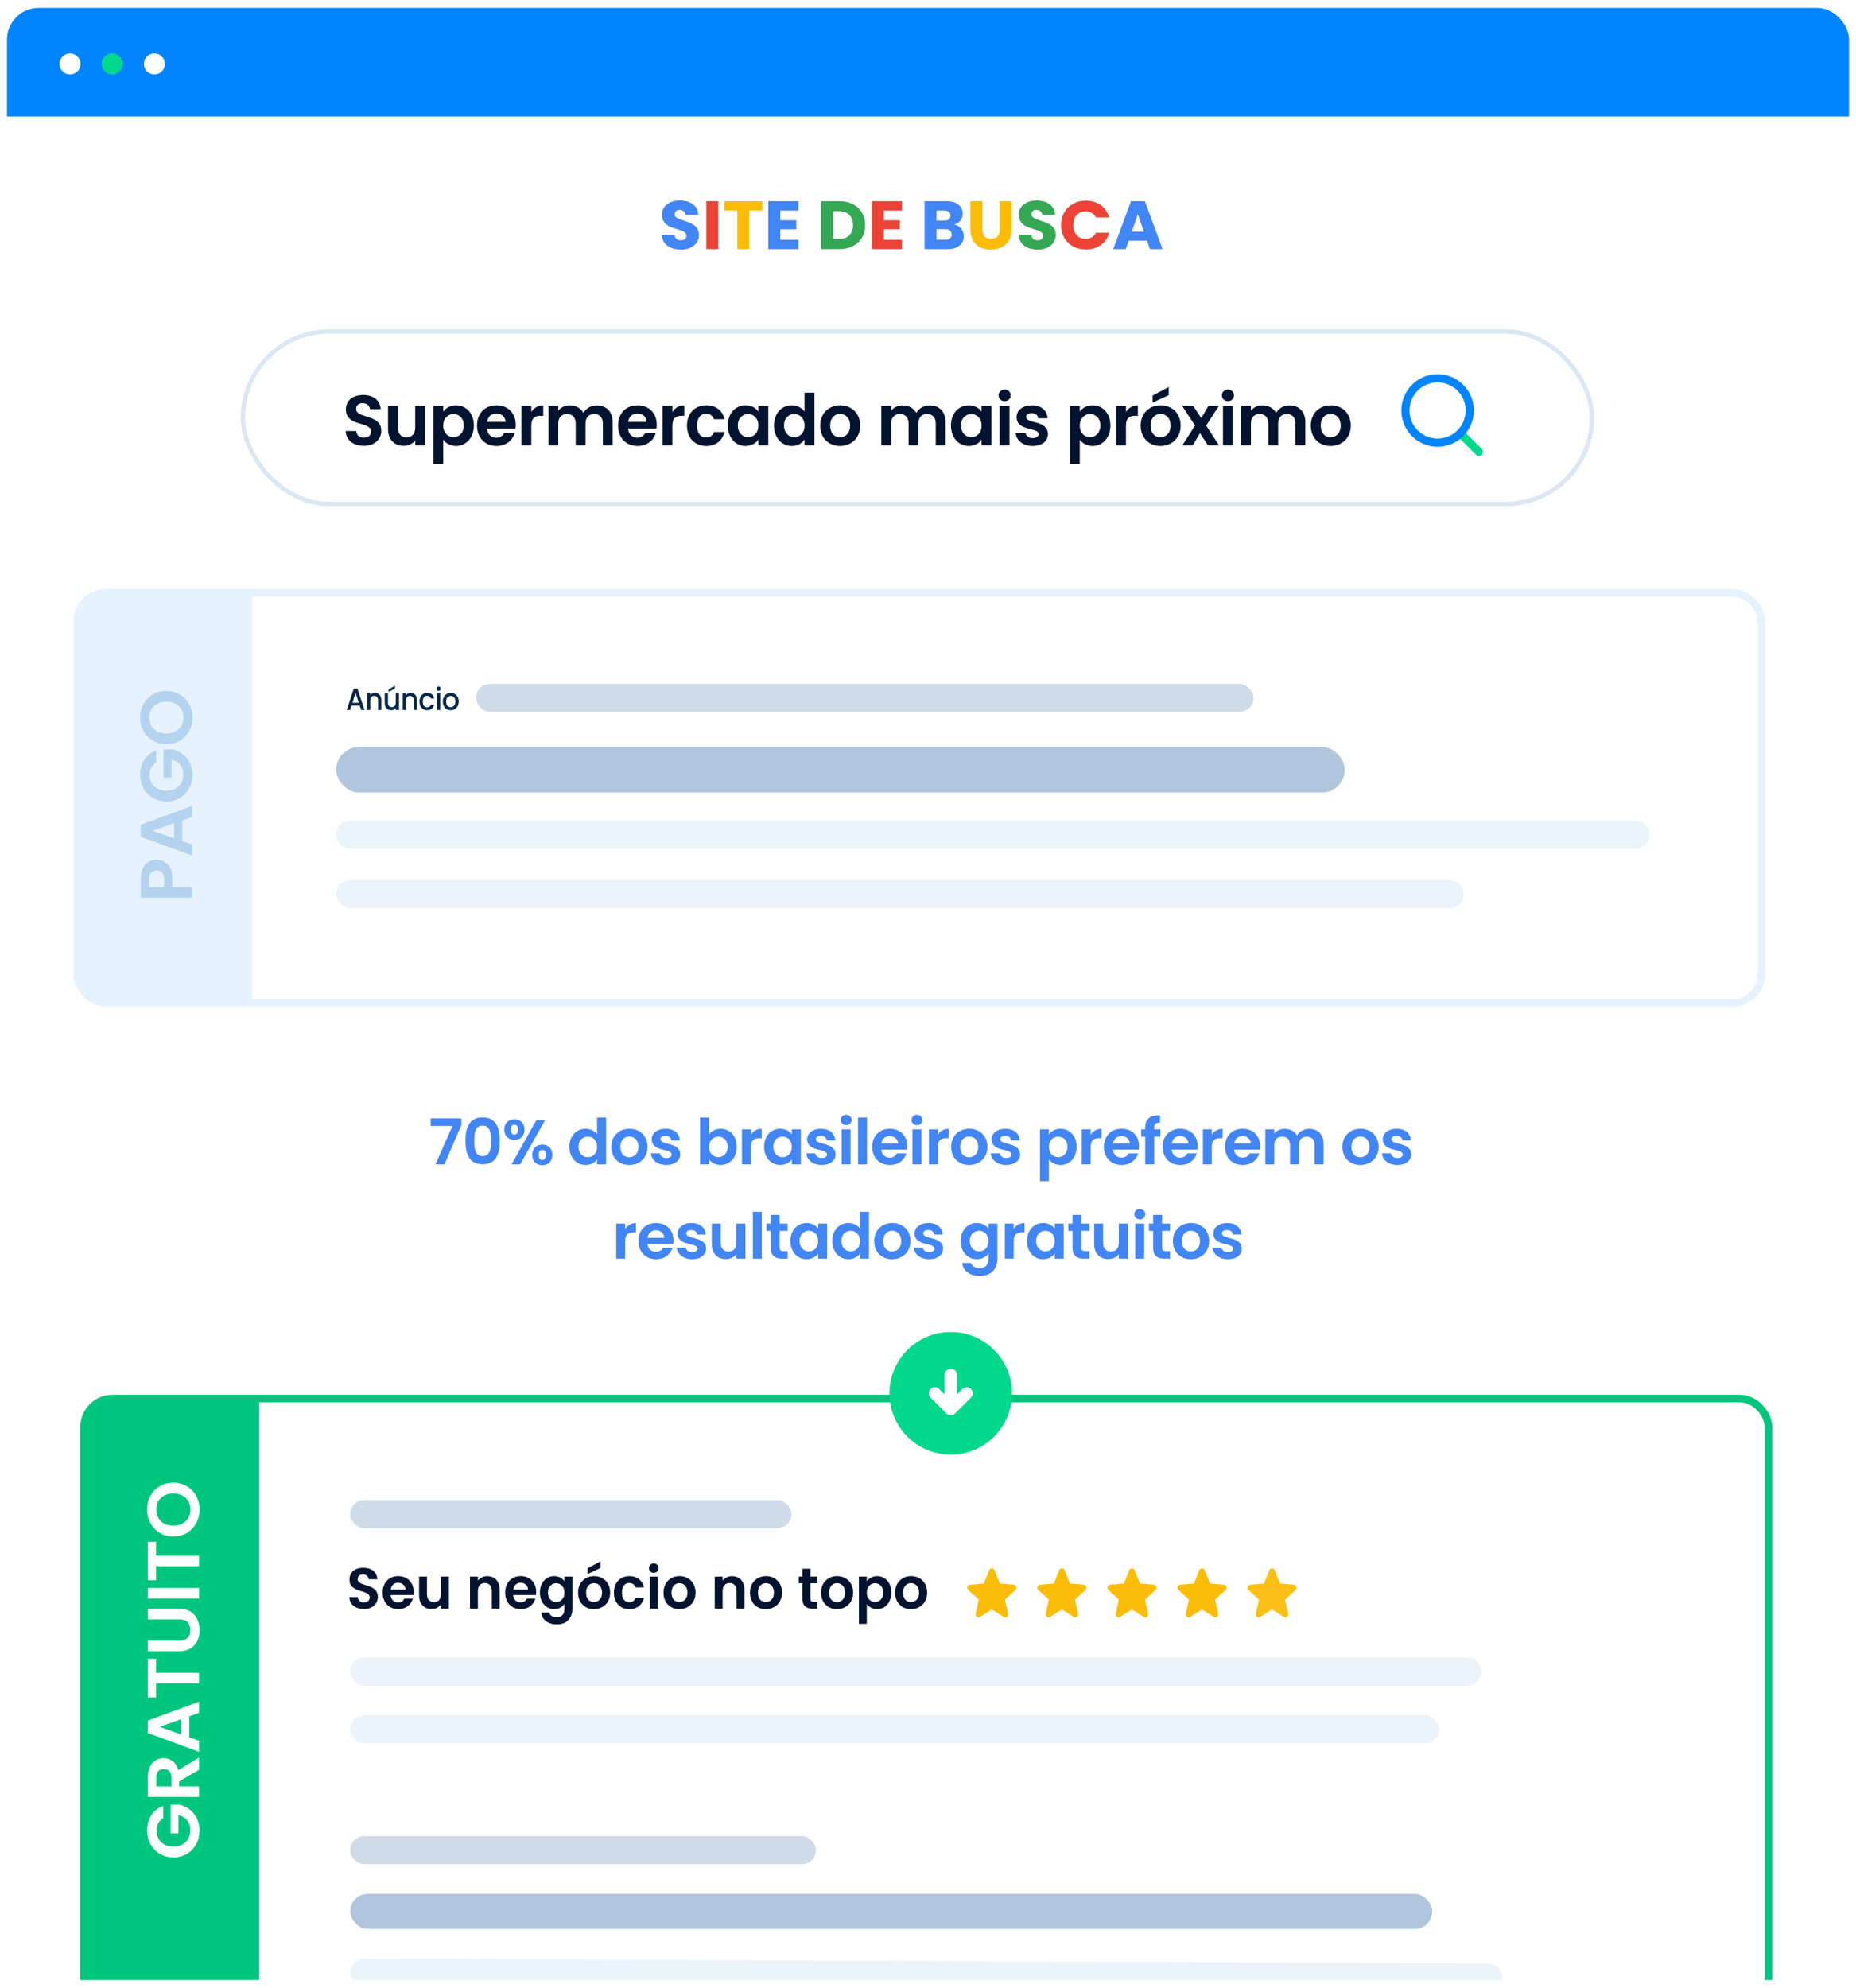 <svg width="1060" height="1135" viewBox="0 0 1060 1135" fill="none" xmlns="http://www.w3.org/2000/svg">
<g filter="url(#filter0_d_2129_13606)">
<g clip-path="url(#clip0_2129_13606)">
<rect x="4" y="2.5" width="1052" height="1126" rx="18.107" fill="white"/>
<rect x="4" y="66.5" width="1050" height="244" fill="white"/>
<rect x="4" y="2.5" width="1052" height="62" fill="#0084FF"/>
<circle cx="40" cy="34.5" r="6" fill="white"/>
<circle cx="64.085" cy="34.5" r="6" fill="#00D98C"/>
<circle cx="88.17" cy="34.5" r="6" fill="white"/>
<rect x="138.753" y="187.253" width="770.493" height="98.493" rx="49.247" fill="white"/>
<path d="M217.754 244.057C217.754 234.063 203.402 237.232 203.402 231.544C203.402 229.228 205.046 228.131 207.25 228.212C209.656 228.253 211.139 229.715 211.259 231.584H217.433C217.072 226.465 213.144 223.499 207.411 223.499C201.638 223.499 197.549 226.587 197.549 231.706C197.509 241.985 211.941 238.288 211.941 244.423C211.941 246.454 210.377 247.876 207.732 247.876C205.126 247.876 203.642 246.373 203.482 244.098H197.469C197.549 249.461 202.039 252.548 207.852 252.548C214.226 252.548 217.754 248.526 217.754 244.057Z" fill="#02132F"/>
<path d="M242.784 229.756H237.132V242.148C237.132 245.763 235.208 247.714 232.161 247.714C229.194 247.714 227.23 245.763 227.23 242.148V229.756H221.617V242.96C221.617 249.136 225.346 252.548 230.517 252.548C233.283 252.548 235.729 251.329 237.132 249.42V252.264H242.784V229.756Z" fill="#02132F"/>
<path d="M253.133 233.006V229.756H247.52V262.99H253.133V249.054C254.496 250.883 256.981 252.63 260.469 252.63C266.162 252.63 270.612 247.957 270.612 240.929C270.612 233.9 266.162 229.39 260.469 229.39C257.021 229.39 254.456 231.097 253.133 233.006ZM264.879 240.929C264.879 245.195 262.033 247.632 258.986 247.632C255.979 247.632 253.133 245.276 253.133 241.01C253.133 236.744 255.979 234.388 258.986 234.388C262.033 234.388 264.879 236.663 264.879 240.929Z" fill="#02132F"/>
<path d="M283.429 234.063C286.316 234.063 288.641 235.931 288.721 238.897H278.178C278.619 235.81 280.743 234.063 283.429 234.063ZM293.973 245.195H287.919C287.198 246.698 285.875 247.917 283.47 247.917C280.663 247.917 278.418 246.048 278.138 242.716H294.374C294.494 241.985 294.534 241.254 294.534 240.522C294.534 233.819 290.004 229.39 283.59 229.39C277.015 229.39 272.445 233.9 272.445 241.01C272.445 248.079 277.135 252.63 283.59 252.63C289.082 252.63 292.77 249.339 293.973 245.195Z" fill="#02132F"/>
<path d="M303.441 241.051C303.441 236.703 305.446 235.403 308.773 235.403H310.257V229.431C307.17 229.431 304.845 230.934 303.441 233.25V229.756H297.829V252.264H303.441V241.051Z" fill="#02132F"/>
<path d="M344.304 252.264H349.917V239.06C349.917 232.844 346.148 229.431 340.816 229.431C337.569 229.431 334.643 231.178 333.199 233.738C331.676 230.934 328.83 229.431 325.382 229.431C322.616 229.431 320.251 230.609 318.847 232.478V229.756H313.235V252.264H318.847V239.832C318.847 236.256 320.812 234.388 323.859 234.388C326.825 234.388 328.79 236.256 328.79 239.832V252.264H334.402V239.832C334.402 236.256 336.366 234.388 339.373 234.388C342.34 234.388 344.304 236.256 344.304 239.832V252.264Z" fill="#02132F"/>
<path d="M363.982 234.063C366.868 234.063 369.193 235.931 369.274 238.897H358.73C359.171 235.81 361.296 234.063 363.982 234.063ZM374.525 245.195H368.472C367.75 246.698 366.427 247.917 364.022 247.917C361.216 247.917 358.971 246.048 358.69 242.716H374.926C375.046 241.985 375.087 241.254 375.087 240.522C375.087 233.819 370.556 229.39 364.142 229.39C357.568 229.39 352.997 233.9 352.997 241.01C352.997 248.079 357.688 252.63 364.142 252.63C369.634 252.63 373.323 249.339 374.525 245.195Z" fill="#02132F"/>
<path d="M383.994 241.051C383.994 236.703 385.998 235.403 389.326 235.403H390.809V229.431C387.722 229.431 385.397 230.934 383.994 233.25V229.756H378.381V252.264H383.994V241.051Z" fill="#02132F"/>
<path d="M392.344 241.01C392.344 248.079 396.914 252.63 403.329 252.63C408.861 252.63 412.589 249.461 413.792 244.666H407.738C407.057 246.698 405.614 247.754 403.289 247.754C400.162 247.754 398.077 245.398 398.077 241.01C398.077 236.622 400.162 234.225 403.289 234.225C405.614 234.225 407.097 235.444 407.738 237.353H413.792C412.589 232.316 408.861 229.39 403.329 229.39C396.914 229.39 392.344 233.941 392.344 241.01Z" fill="#02132F"/>
<path d="M415.659 240.929C415.659 247.957 420.148 252.63 425.761 252.63C429.289 252.63 431.814 250.923 433.137 248.973V252.264H438.79V229.756H433.137V232.966C431.814 231.097 429.369 229.39 425.801 229.39C420.148 229.39 415.659 233.9 415.659 240.929ZM433.137 241.01C433.137 245.276 430.331 247.632 427.244 247.632C424.238 247.632 421.391 245.195 421.391 240.929C421.391 236.663 424.238 234.388 427.244 234.388C430.331 234.388 433.137 236.744 433.137 241.01Z" fill="#02132F"/>
<path d="M442.026 240.929C442.026 247.957 446.516 252.63 452.169 252.63C455.657 252.63 458.142 251.004 459.465 248.932V252.264H465.158V222.199H459.465V232.884C457.942 230.772 455.136 229.39 452.209 229.39C446.516 229.39 442.026 233.9 442.026 240.929ZM459.505 241.01C459.505 245.276 456.699 247.632 453.612 247.632C450.606 247.632 447.759 245.195 447.759 240.929C447.759 236.663 450.606 234.388 453.612 234.388C456.699 234.388 459.505 236.744 459.505 241.01Z" fill="#02132F"/>
<path d="M491.285 241.01C491.285 233.9 486.274 229.39 479.86 229.39C473.446 229.39 468.435 233.9 468.435 241.01C468.435 248.079 473.285 252.63 479.7 252.63C486.154 252.63 491.285 248.079 491.285 241.01ZM474.127 241.01C474.127 236.5 476.813 234.347 479.78 234.347C482.746 234.347 485.512 236.5 485.512 241.01C485.512 245.479 482.666 247.673 479.7 247.673C476.693 247.673 474.127 245.479 474.127 241.01Z" fill="#02132F"/>
<path d="M534.42 252.264H540.033V239.06C540.033 232.844 536.264 229.431 530.932 229.431C527.685 229.431 524.759 231.178 523.316 233.738C521.792 230.934 518.946 229.431 515.498 229.431C512.732 229.431 510.367 230.609 508.964 232.478V229.756H503.351V252.264H508.964V239.832C508.964 236.256 510.928 234.388 513.975 234.388C516.941 234.388 518.906 236.256 518.906 239.832V252.264H524.518V239.832C524.518 236.256 526.483 234.388 529.489 234.388C532.456 234.388 534.42 236.256 534.42 239.832V252.264Z" fill="#02132F"/>
<path d="M543.114 240.929C543.114 247.957 547.604 252.63 553.216 252.63C556.744 252.63 559.269 250.923 560.592 248.973V252.264H566.245V229.756H560.592V232.966C559.269 231.097 556.824 229.39 553.256 229.39C547.604 229.39 543.114 233.9 543.114 240.929ZM560.592 241.01C560.592 245.276 557.786 247.632 554.699 247.632C551.693 247.632 548.846 245.195 548.846 240.929C548.846 236.663 551.693 234.388 554.699 234.388C557.786 234.388 560.592 236.744 560.592 241.01Z" fill="#02132F"/>
<path d="M570.925 252.264H576.537V229.756H570.925V252.264ZM573.771 227.075C575.735 227.075 577.219 225.612 577.219 223.743C577.219 221.874 575.735 220.412 573.771 220.412C571.767 220.412 570.323 221.874 570.323 223.743C570.323 225.612 571.767 227.075 573.771 227.075Z" fill="#02132F"/>
<path d="M598.519 245.845C598.359 237.597 586.051 240.157 586.051 236.053C586.051 234.753 587.134 233.9 589.218 233.9C591.423 233.9 592.786 235.078 592.946 236.825H598.318C597.998 232.356 594.75 229.39 589.379 229.39C583.886 229.39 580.599 232.397 580.599 236.135C580.599 244.382 593.147 241.822 593.147 245.845C593.147 247.145 591.944 248.16 589.739 248.16C587.494 248.16 585.931 246.86 585.73 245.154H580.078C580.318 249.339 584.207 252.63 589.779 252.63C595.191 252.63 598.519 249.704 598.519 245.845Z" fill="#02132F"/>
<path d="M616.687 233.006V229.756H611.075V262.99H616.687V249.054C618.05 250.883 620.536 252.63 624.024 252.63C629.716 252.63 634.166 247.957 634.166 240.929C634.166 233.9 629.716 229.39 624.024 229.39C620.576 229.39 618.01 231.097 616.687 233.006ZM628.433 240.929C628.433 245.195 625.587 247.632 622.54 247.632C619.534 247.632 616.687 245.276 616.687 241.01C616.687 236.744 619.534 234.388 622.54 234.388C625.587 234.388 628.433 236.663 628.433 240.929Z" fill="#02132F"/>
<path d="M643.055 241.051C643.055 236.703 645.06 235.403 648.387 235.403H649.87V229.431C646.784 229.431 644.458 230.934 643.055 233.25V229.756H637.443V252.264H643.055V241.051Z" fill="#02132F"/>
<path d="M674.297 241.01C674.297 233.9 669.285 229.39 662.871 229.39C656.457 229.39 651.446 233.9 651.446 241.01C651.446 248.079 656.297 252.63 662.711 252.63C669.165 252.63 674.297 248.079 674.297 241.01ZM657.138 241.01C657.138 236.5 659.824 234.347 662.791 234.347C665.758 234.347 668.524 236.5 668.524 241.01C668.524 245.479 665.677 247.673 662.711 247.673C659.704 247.673 657.138 245.479 657.138 241.01ZM658.261 223.824V227.887L667.481 223.621V218.99L658.261 223.824Z" fill="#02132F"/>
<path d="M689.879 252.264H696.213L688.837 240.969L696.133 229.756H690.12L686.03 236.703L681.5 229.756H675.166L682.503 240.969L675.247 252.264H681.26L685.309 245.276L689.879 252.264Z" fill="#02132F"/>
<path d="M698.46 252.264H704.072V229.756H698.46V252.264ZM701.306 227.075C703.27 227.075 704.754 225.612 704.754 223.743C704.754 221.874 703.27 220.412 701.306 220.412C699.302 220.412 697.858 221.874 697.858 223.743C697.858 225.612 699.302 227.075 701.306 227.075Z" fill="#02132F"/>
<path d="M739.884 252.264H745.497V239.06C745.497 232.844 741.729 229.431 736.397 229.431C733.15 229.431 730.223 231.178 728.78 233.738C727.256 230.934 724.41 229.431 720.962 229.431C718.196 229.431 715.831 230.609 714.428 232.478V229.756H708.815V252.264H714.428V239.832C714.428 236.256 716.392 234.388 719.439 234.388C722.406 234.388 724.37 236.256 724.37 239.832V252.264H729.982V239.832C729.982 236.256 731.947 234.388 734.954 234.388C737.92 234.388 739.884 236.256 739.884 239.832V252.264Z" fill="#02132F"/>
<path d="M771.469 241.01C771.469 233.9 766.458 229.39 760.043 229.39C753.629 229.39 748.618 233.9 748.618 241.01C748.618 248.079 753.469 252.63 759.883 252.63C766.337 252.63 771.469 248.079 771.469 241.01ZM754.311 241.01C754.311 236.5 756.997 234.347 759.963 234.347C762.93 234.347 765.696 236.5 765.696 241.01C765.696 245.479 762.85 247.673 759.883 247.673C756.876 247.673 754.311 245.479 754.311 241.01Z" fill="#02132F"/>
<g clip-path="url(#clip1_2129_13606)">
<path d="M834.025 245.358L844.656 255.99" stroke="#00D98C" stroke-width="4.667" stroke-linecap="round" stroke-linejoin="round"/>
<path d="M821.031 250.74C831.179 250.74 839.406 242.513 839.406 232.365C839.406 222.216 831.179 213.99 821.031 213.99C810.883 213.99 802.656 222.216 802.656 232.365C802.656 242.513 810.883 250.74 821.031 250.74Z" stroke="#0084FF" stroke-width="4.667" stroke-linecap="round" stroke-linejoin="round"/>
</g>
<rect x="138.753" y="187.253" width="770.493" height="98.493" rx="49.247" stroke="#DBE7F3" stroke-width="2.493"/>
<g clip-path="url(#clip2_2129_13606)">
<rect x="46" y="338.5" width="98" height="232" fill="#E6F3FF"/>
<path d="M93.72 504.542H85.203V499.818C85.203 496.456 86.797 494.967 89.483 494.967C92.084 494.967 93.72 496.456 93.72 499.818V504.542ZM89.483 488.839C84.406 488.839 80.42 492.414 80.42 499.563L80.42 510.5H109.706V504.542H98.462V499.563C98.462 491.903 93.93 488.839 89.483 488.839Z" fill="#B3D3EE"/>
<path d="M109.706 464.437V458.139L80.378 468.82L80.378 475.757L109.706 486.439V480.183L104.126 478.225V466.395L109.706 464.437ZM99.427 468.012L99.427 476.608L87.175 472.31L99.427 468.012Z" fill="#B3D3EE"/>
<path d="M80.042 440.443C80.042 449.039 86.252 455.593 95.021 455.593C103.79 455.593 109.958 449.039 109.958 440.4C109.958 432.485 104.503 427.08 98.546 425.889H93.427L93.427 441.975H97.916V431.762C102.07 432.655 104.671 435.592 104.671 440.188C104.671 445.72 100.979 449.465 95.021 449.465C89.189 449.465 85.454 445.763 85.454 440.443C85.454 437.294 86.755 434.826 89.231 433.464V426.612C83.357 428.527 80.042 433.804 80.042 440.443Z" fill="#B3D3EE"/>
<path d="M94.979 392.5C86.21 392.5 80 399.224 80 407.693C80 416.076 86.21 422.928 94.979 422.928C103.79 422.928 110 416.076 110 407.693C110 399.266 103.79 392.5 94.979 392.5ZM94.979 416.8C89.021 416.8 85.287 413.097 85.287 407.693C85.287 402.331 89.021 398.628 94.979 398.628C100.937 398.628 104.755 402.331 104.755 407.693C104.755 413.097 100.937 416.8 94.979 416.8Z" fill="#B3D3EE"/>
<path d="M206.253 403.343H208.195L204.166 391.239H202.03L198 403.343H199.926L200.735 400.874H205.444L206.253 403.343ZM204.926 399.257H201.253L203.098 393.639L204.926 399.257Z" fill="#052646"/>
<path d="M215.951 403.343H217.78V397.691C217.78 395.013 216.21 393.604 214.122 393.604C213.054 393.604 212.067 394.074 211.468 394.857V393.761H209.624V403.343H211.468V397.987C211.468 396.23 212.359 395.326 213.718 395.326C215.061 395.326 215.951 396.23 215.951 397.987V403.343Z" fill="#052646"/>
<path d="M227.885 393.761H226.04V399.1C226.04 400.857 225.15 401.761 223.79 401.761C222.447 401.761 221.557 400.857 221.557 399.1V393.761H219.728V399.396C219.728 402.074 221.314 403.483 223.402 403.483C224.454 403.483 225.457 403.013 226.04 402.196V403.343H227.885V393.761ZM221.946 391.622V393.083L225.522 391.187V389.5L221.946 391.622Z" fill="#052646"/>
<path d="M236.323 403.343H238.151V397.691C238.151 395.013 236.582 393.604 234.494 393.604C233.426 393.604 232.439 394.074 231.84 394.857V393.761H229.995V403.343H231.84V397.987C231.84 396.23 232.73 395.326 234.089 395.326C235.433 395.326 236.323 396.23 236.323 397.987V403.343Z" fill="#052646"/>
<path d="M239.566 398.543C239.566 401.552 241.378 403.5 243.935 403.5C246.12 403.5 247.544 402.196 248.046 400.317H246.055C245.715 401.309 245.036 401.83 243.935 401.83C242.446 401.83 241.459 400.648 241.459 398.543C241.459 396.457 242.446 395.274 243.935 395.274C245.036 395.274 245.748 395.865 246.055 396.787H248.046C247.544 394.77 246.12 393.604 243.935 393.604C241.378 393.604 239.566 395.552 239.566 398.543Z" fill="#052646"/>
<path d="M249.561 403.343H251.406V393.761H249.561V403.343ZM250.499 392.491C251.147 392.491 251.664 391.935 251.664 391.222C251.664 390.509 251.147 389.952 250.499 389.952C249.836 389.952 249.318 390.509 249.318 391.222C249.318 391.935 249.836 392.491 250.499 392.491Z" fill="#052646"/>
<path d="M262 398.543C262 395.535 259.993 393.604 257.453 393.604C254.912 393.604 252.905 395.535 252.905 398.543C252.905 401.552 254.831 403.5 257.372 403.5C259.929 403.5 262 401.552 262 398.543ZM254.782 398.543C254.782 396.37 256.029 395.326 257.42 395.326C258.796 395.326 260.107 396.37 260.107 398.543C260.107 400.717 258.747 401.778 257.372 401.778C255.98 401.778 254.782 400.717 254.782 398.543Z" fill="#052646"/>
<rect x="271.901" y="388.5" width="444" height="16" rx="8" fill="#CFDBE7"/>
<rect x="192" y="424.5" width="576" height="26" rx="13" fill="#B1C6DC"/>
<rect x="192" y="466.5" width="750" height="16" rx="8" fill="#EBF3FB"/>
<rect x="192" y="500.5" width="644" height="16" rx="8" fill="#EBF3FB"/>
</g>
<rect x="44" y="336.5" width="962" height="234" rx="16.302" stroke="#E6F3FF" stroke-width="4.347"/>
<g clip-path="url(#clip3_2129_13606)">
<rect x="50" y="798.5" width="98" height="740" fill="#00C57F"/>
<path d="M84.042 1043.17C84.042 1051.87 90.252 1058.5 99.021 1058.5C107.79 1058.5 113.958 1051.87 113.958 1043.12C113.958 1035.11 108.504 1029.64 102.545 1028.44H97.427V1044.72H101.916V1034.38C106.07 1035.29 108.671 1038.26 108.671 1042.91C108.671 1048.51 104.979 1052.3 99.021 1052.3C93.189 1052.3 89.455 1048.55 89.455 1043.17C89.455 1039.98 90.755 1037.48 93.231 1036.1V1029.17C87.357 1031.11 84.042 1036.45 84.042 1043.17Z" fill="white"/>
<path d="M93.525 1008.04C96.168 1008.04 97.888 1009.55 97.888 1012.91L97.888 1017.95H89.287L89.287 1012.91C89.287 1009.55 90.923 1008.04 93.525 1008.04ZM84.42 1023.98H113.706V1017.95H102.294V1015.11L113.706 1008.47V1001.5L101.832 1008.69C100.573 1003.87 96.965 1001.84 93.399 1001.84C88.49 1001.84 84.42 1005.46 84.42 1012.69L84.42 1023.98Z" fill="white"/>
<path d="M113.706 975.973V969.599L84.378 980.409L84.378 987.429L113.706 998.239V991.908L108.126 989.927V977.954L113.706 975.973ZM103.427 979.591V988.291L91.175 983.941L103.427 979.591Z" fill="white"/>
<path d="M89.161 967.152L89.161 959.142H113.706V953.112H89.161L89.161 945.101H84.42L84.42 967.152H89.161Z" fill="white"/>
<path d="M102.503 940.788C110.224 940.788 114 935.362 114 928.772C114 922.183 110.224 916.498 102.503 916.498H84.42L84.42 922.571H102.545C106.573 922.571 108.671 924.81 108.671 928.686C108.671 932.519 106.573 934.759 102.545 934.759H84.42L84.42 940.788H102.503Z" fill="white"/>
<path d="M113.706 910.672V904.643H84.42L84.42 910.672H113.706Z" fill="white"/>
<path d="M89.161 900.279L89.161 892.269H113.706V886.239H89.161L89.161 878.229H84.42L84.42 900.279H89.161Z" fill="white"/>
<path d="M98.979 844.5C90.21 844.5 84 851.305 84 859.875C84 868.36 90.21 875.294 98.979 875.294C107.79 875.294 114 868.36 114 859.875C114 851.348 107.79 844.5 98.979 844.5ZM98.979 869.092C93.021 869.092 89.287 865.345 89.287 859.875C89.287 854.449 93.021 850.702 98.979 850.702C104.937 850.702 108.755 854.449 108.755 859.875C108.755 865.345 104.937 869.092 98.979 869.092Z" fill="white"/>
<rect x="200" y="854.5" width="252" height="16" rx="8" fill="#CFDBE7"/>
<path d="M215.784 909.794C215.784 901.684 204.28 904.255 204.28 899.64C204.28 897.761 205.597 896.871 207.365 896.937C209.293 896.97 210.482 898.156 210.578 899.673H215.527C215.238 895.519 212.089 893.113 207.493 893.113C202.866 893.113 199.588 895.618 199.588 899.772C199.556 908.113 211.125 905.113 211.125 910.091C211.125 911.739 209.871 912.893 207.75 912.893C205.661 912.893 204.472 911.673 204.344 909.827H199.523C199.588 914.178 203.187 916.684 207.847 916.684C212.956 916.684 215.784 913.42 215.784 909.794Z" fill="#02132F"/>
<path d="M227.333 901.684C229.647 901.684 231.511 903.2 231.575 905.607H223.123C223.477 903.102 225.18 901.684 227.333 901.684ZM235.785 910.717H230.932C230.354 911.937 229.294 912.926 227.365 912.926C225.116 912.926 223.316 911.409 223.091 908.706H236.106C236.203 908.113 236.235 907.519 236.235 906.926C236.235 901.486 232.604 897.893 227.462 897.893C222.191 897.893 218.528 901.552 218.528 907.321C218.528 913.058 222.288 916.75 227.462 916.75C231.864 916.75 234.821 914.08 235.785 910.717Z" fill="#02132F"/>
<path d="M256.326 898.189H251.795V908.244C251.795 911.178 250.252 912.761 247.81 912.761C245.432 912.761 243.857 911.178 243.857 908.244V898.189H239.358V908.904C239.358 913.915 242.347 916.684 246.492 916.684C248.71 916.684 250.67 915.695 251.795 914.145V916.453H256.326V898.189Z" fill="#02132F"/>
<path d="M280.891 916.453H285.39V905.739C285.39 900.695 282.434 897.926 278.288 897.926C276.007 897.926 274.078 898.915 272.922 900.464V898.189H268.423V916.453H272.922V906.365C272.922 903.431 274.496 901.849 276.939 901.849C279.317 901.849 280.891 903.431 280.891 906.365V916.453Z" fill="#02132F"/>
<path d="M297.317 901.684C299.631 901.684 301.495 903.2 301.559 905.607H293.107C293.461 903.102 295.164 901.684 297.317 901.684ZM305.769 910.717H300.916C300.338 911.937 299.277 912.926 297.349 912.926C295.1 912.926 293.3 911.409 293.075 908.706H306.09C306.187 908.113 306.219 907.519 306.219 906.926C306.219 901.486 302.587 897.893 297.446 897.893C292.175 897.893 288.512 901.552 288.512 907.321C288.512 913.058 292.272 916.75 297.446 916.75C301.848 916.75 304.805 914.08 305.769 910.717Z" fill="#02132F"/>
<path d="M308.346 907.255C308.346 912.959 311.945 916.75 316.476 916.75C319.272 916.75 321.297 915.332 322.357 913.75V916.585C322.357 919.981 320.429 921.431 317.955 921.431C315.705 921.431 314.034 920.343 313.584 918.695H309.117C309.567 922.882 313.07 925.453 318.083 925.453C323.932 925.453 326.888 921.53 326.888 916.585V898.189H322.357V900.794C321.297 899.211 319.272 897.893 316.476 897.893C311.945 897.893 308.346 901.552 308.346 907.255ZM322.357 907.321C322.357 910.783 320.108 912.695 317.633 912.695C315.223 912.695 312.941 910.717 312.941 907.255C312.941 903.794 315.223 901.948 317.633 901.948C320.108 901.948 322.357 903.86 322.357 907.321Z" fill="#02132F"/>
<path d="M348.475 907.321C348.475 901.552 344.458 897.893 339.317 897.893C334.175 897.893 330.158 901.552 330.158 907.321C330.158 913.058 334.046 916.75 339.188 916.75C344.362 916.75 348.475 913.058 348.475 907.321ZM334.721 907.321C334.721 903.662 336.874 901.915 339.252 901.915C341.63 901.915 343.848 903.662 343.848 907.321C343.848 910.948 341.566 912.728 339.188 912.728C336.778 912.728 334.721 910.948 334.721 907.321ZM335.621 893.376V896.673L343.012 893.211V889.453L335.621 893.376Z" fill="#02132F"/>
<path d="M350.619 907.321C350.619 913.058 354.282 916.75 359.424 916.75C363.859 916.75 366.847 914.178 367.811 910.288H362.959C362.413 911.937 361.256 912.794 359.392 912.794C356.885 912.794 355.214 910.882 355.214 907.321C355.214 903.761 356.885 901.816 359.392 901.816C361.256 901.816 362.445 902.805 362.959 904.354H367.811C366.847 900.266 363.859 897.893 359.424 897.893C354.282 897.893 350.619 901.585 350.619 907.321Z" fill="#02132F"/>
<path d="M371.107 916.453H375.607V898.189H371.107V916.453ZM373.389 896.014C374.964 896.014 376.153 894.827 376.153 893.31C376.153 891.794 374.964 890.607 373.389 890.607C371.782 890.607 370.625 891.794 370.625 893.31C370.625 894.827 371.782 896.014 373.389 896.014Z" fill="#02132F"/>
<path d="M397.244 907.321C397.244 901.552 393.227 897.893 388.086 897.893C382.944 897.893 378.927 901.552 378.927 907.321C378.927 913.058 382.815 916.75 387.957 916.75C393.131 916.75 397.244 913.058 397.244 907.321ZM383.49 907.321C383.49 903.662 385.643 901.915 388.021 901.915C390.399 901.915 392.617 903.662 392.617 907.321C392.617 910.948 390.335 912.728 387.957 912.728C385.547 912.728 383.49 910.948 383.49 907.321Z" fill="#02132F"/>
<path d="M420.671 916.453H425.17V905.739C425.17 900.695 422.213 897.926 418.068 897.926C415.786 897.926 413.858 898.915 412.701 900.464V898.189H408.202V916.453H412.701V906.365C412.701 903.431 414.276 901.849 416.718 901.849C419.096 901.849 420.671 903.431 420.671 906.365V916.453Z" fill="#02132F"/>
<path d="M446.641 907.321C446.641 901.552 442.624 897.893 437.482 897.893C432.341 897.893 428.324 901.552 428.324 907.321C428.324 913.058 432.212 916.75 437.354 916.75C442.528 916.75 446.641 913.058 446.641 907.321ZM432.887 907.321C432.887 903.662 435.04 901.915 437.418 901.915C439.796 901.915 442.014 903.662 442.014 907.321C442.014 910.948 439.732 912.728 437.354 912.728C434.944 912.728 432.887 910.948 432.887 907.321Z" fill="#02132F"/>
<path d="M458.306 910.783C458.306 914.97 460.587 916.453 463.994 916.453H466.822V912.563H464.733C463.319 912.563 462.837 912.036 462.837 910.816V901.981H466.822V898.189H462.837V893.673H458.306V898.189H456.185V901.981H458.306V910.783Z" fill="#02132F"/>
<path d="M487.251 907.321C487.251 901.552 483.234 897.893 478.092 897.893C472.95 897.893 468.933 901.552 468.933 907.321C468.933 913.058 472.822 916.75 477.963 916.75C483.137 916.75 487.251 913.058 487.251 907.321ZM473.496 907.321C473.496 903.662 475.65 901.915 478.028 901.915C480.406 901.915 482.623 903.662 482.623 907.321C482.623 910.948 480.341 912.728 477.963 912.728C475.553 912.728 473.496 910.948 473.496 907.321Z" fill="#02132F"/>
<path d="M495.05 900.827V898.189H490.551V925.156H495.05V913.849C496.143 915.332 498.135 916.75 500.931 916.75C505.494 916.75 509.061 912.959 509.061 907.255C509.061 901.552 505.494 897.893 500.931 897.893C498.167 897.893 496.11 899.277 495.05 900.827ZM504.466 907.255C504.466 910.717 502.184 912.695 499.742 912.695C497.332 912.695 495.05 910.783 495.05 907.321C495.05 903.86 497.332 901.948 499.742 901.948C502.184 901.948 504.466 903.794 504.466 907.255Z" fill="#02132F"/>
<path d="M529.523 907.321C529.523 901.552 525.506 897.893 520.365 897.893C515.223 897.893 511.206 901.552 511.206 907.321C511.206 913.058 515.094 916.75 520.236 916.75C525.41 916.75 529.523 913.058 529.523 907.321ZM515.769 907.321C515.769 903.662 517.922 901.915 520.3 901.915C522.678 901.915 524.896 903.662 524.896 907.321C524.896 910.948 522.614 912.728 520.236 912.728C517.826 912.728 515.769 910.948 515.769 907.321Z" fill="#02132F"/>
<path d="M566.476 916.91L559.69 921.191C559.39 921.391 559.077 921.476 558.75 921.448C558.423 921.419 558.137 921.305 557.891 921.105C557.646 920.906 557.455 920.656 557.319 920.357C557.183 920.057 557.155 919.721 557.237 919.35L559.036 911.26L553.027 905.824C552.754 905.567 552.584 905.274 552.516 904.946C552.448 904.618 552.468 904.297 552.577 903.983C552.686 903.669 552.849 903.413 553.067 903.213C553.285 903.013 553.585 902.885 553.967 902.828L561.898 902.1L564.964 894.481C565.1 894.138 565.311 893.881 565.598 893.71C565.884 893.539 566.176 893.453 566.476 893.453C566.776 893.453 567.069 893.539 567.356 893.71C567.642 893.881 567.853 894.138 567.989 894.481L571.055 902.1L578.986 902.828C579.367 902.885 579.667 903.013 579.885 903.213C580.103 903.413 580.267 903.669 580.376 903.983C580.485 904.297 580.505 904.618 580.438 904.946C580.369 905.274 580.198 905.567 579.926 905.824L573.917 911.26L575.715 919.35C575.797 919.721 575.77 920.057 575.633 920.357C575.497 920.656 575.306 920.906 575.061 921.105C574.816 921.305 574.53 921.419 574.203 921.448C573.876 921.476 573.562 921.391 573.262 921.191L566.476 916.91Z" fill="#FBBC05"/>
<path d="M606.476 916.91L599.69 921.191C599.39 921.391 599.077 921.476 598.75 921.448C598.423 921.419 598.137 921.305 597.891 921.105C597.646 920.906 597.455 920.656 597.319 920.357C597.183 920.057 597.155 919.721 597.237 919.35L599.036 911.26L593.027 905.824C592.754 905.567 592.584 905.274 592.516 904.946C592.448 904.618 592.468 904.297 592.577 903.983C592.686 903.669 592.849 903.413 593.067 903.213C593.285 903.013 593.585 902.885 593.967 902.828L601.898 902.1L604.964 894.481C605.1 894.138 605.311 893.881 605.598 893.71C605.884 893.539 606.176 893.453 606.476 893.453C606.776 893.453 607.069 893.539 607.356 893.71C607.642 893.881 607.853 894.138 607.989 894.481L611.055 902.1L618.986 902.828C619.367 902.885 619.667 903.013 619.885 903.213C620.103 903.413 620.267 903.669 620.376 903.983C620.485 904.297 620.505 904.618 620.438 904.946C620.369 905.274 620.198 905.567 619.926 905.824L613.917 911.26L615.715 919.35C615.797 919.721 615.77 920.057 615.633 920.357C615.497 920.656 615.306 920.906 615.061 921.105C614.816 921.305 614.53 921.419 614.203 921.448C613.876 921.476 613.562 921.391 613.262 921.191L606.476 916.91Z" fill="#FBBC05"/>
<path d="M646.476 916.91L639.69 921.191C639.39 921.391 639.077 921.476 638.75 921.448C638.423 921.419 638.137 921.305 637.891 921.105C637.646 920.906 637.455 920.656 637.319 920.357C637.183 920.057 637.155 919.721 637.237 919.35L639.036 911.26L633.027 905.824C632.754 905.567 632.584 905.274 632.516 904.946C632.448 904.618 632.468 904.297 632.577 903.983C632.686 903.669 632.849 903.413 633.067 903.213C633.285 903.013 633.585 902.885 633.967 902.828L641.898 902.1L644.964 894.481C645.1 894.138 645.311 893.881 645.598 893.71C645.884 893.539 646.176 893.453 646.476 893.453C646.776 893.453 647.069 893.539 647.356 893.71C647.642 893.881 647.853 894.138 647.989 894.481L651.055 902.1L658.986 902.828C659.367 902.885 659.667 903.013 659.885 903.213C660.103 903.413 660.267 903.669 660.376 903.983C660.485 904.297 660.505 904.618 660.438 904.946C660.369 905.274 660.198 905.567 659.926 905.824L653.917 911.26L655.715 919.35C655.797 919.721 655.77 920.057 655.633 920.357C655.497 920.656 655.306 920.906 655.061 921.105C654.816 921.305 654.53 921.419 654.203 921.448C653.876 921.476 653.562 921.391 653.262 921.191L646.476 916.91Z" fill="#FBBC05"/>
<path d="M686.476 916.91L679.69 921.191C679.39 921.391 679.077 921.476 678.75 921.448C678.423 921.419 678.137 921.305 677.891 921.105C677.646 920.906 677.455 920.656 677.319 920.357C677.183 920.057 677.155 919.721 677.237 919.35L679.036 911.26L673.027 905.824C672.754 905.567 672.584 905.274 672.516 904.946C672.448 904.618 672.468 904.297 672.577 903.983C672.686 903.669 672.849 903.413 673.067 903.213C673.285 903.013 673.585 902.885 673.967 902.828L681.898 902.1L684.964 894.481C685.1 894.138 685.311 893.881 685.598 893.71C685.884 893.539 686.176 893.453 686.476 893.453C686.776 893.453 687.069 893.539 687.356 893.71C687.642 893.881 687.853 894.138 687.989 894.481L691.055 902.1L698.986 902.828C699.367 902.885 699.667 903.013 699.885 903.213C700.103 903.413 700.267 903.669 700.376 903.983C700.485 904.297 700.505 904.618 700.438 904.946C700.369 905.274 700.198 905.567 699.926 905.824L693.917 911.26L695.715 919.35C695.797 919.721 695.77 920.057 695.633 920.357C695.497 920.656 695.306 920.906 695.061 921.105C694.816 921.305 694.53 921.419 694.203 921.448C693.876 921.476 693.562 921.391 693.262 921.191L686.476 916.91Z" fill="#FBBC05"/>
<path d="M726.476 916.91L719.69 921.191C719.39 921.391 719.077 921.476 718.75 921.448C718.423 921.419 718.137 921.305 717.891 921.105C717.646 920.906 717.455 920.656 717.319 920.357C717.183 920.057 717.155 919.721 717.237 919.35L719.036 911.26L713.027 905.824C712.754 905.567 712.584 905.274 712.516 904.946C712.448 904.618 712.468 904.297 712.577 903.983C712.686 903.669 712.849 903.413 713.067 903.213C713.285 903.013 713.585 902.885 713.967 902.828L721.898 902.1L724.964 894.481C725.1 894.138 725.311 893.881 725.598 893.71C725.884 893.539 726.176 893.453 726.476 893.453C726.776 893.453 727.069 893.539 727.356 893.71C727.642 893.881 727.853 894.138 727.989 894.481L731.055 902.1L738.986 902.828C739.367 902.885 739.667 903.013 739.885 903.213C740.103 903.413 740.267 903.669 740.376 903.983C740.485 904.297 740.505 904.618 740.438 904.946C740.369 905.274 740.198 905.567 739.926 905.824L733.917 911.26L735.715 919.35C735.797 919.721 735.77 920.057 735.633 920.357C735.497 920.656 735.306 920.906 735.061 921.105C734.816 921.305 734.53 921.419 734.203 921.448C733.876 921.476 733.562 921.391 733.262 921.191L726.476 916.91Z" fill="#FBC015"/>
<rect x="200" y="944.406" width="646" height="16" rx="8" fill="#EBF3FB"/>
<rect x="200" y="977.36" width="622" height="16" rx="8" fill="#EBF3FB"/>
<rect x="200" y="1046.36" width="266" height="16" rx="8" fill="#CFDBE7"/>
<rect x="200" y="1079.32" width="618" height="20" rx="10" fill="#B1C6DC"/>
<rect x="200.068" y="1116.27" width="658" height="16" rx="8" transform="rotate(0.244 200.068 1116.27)" fill="#EBF3FB"/>
</g>
<rect x="48" y="796.5" width="962" height="720" rx="16.302" stroke="#00C57F" stroke-width="4.347"/>
<path d="M246 636.561V640.899H258.426L248.689 662.844H253.848L263.513 640.321V636.561H246Z" fill="#4285F4"/>
<path d="M265.833 649.323C265.833 657.023 268.158 662.772 275.643 662.772C283.127 662.772 285.453 657.023 285.453 649.323C285.453 641.695 283.127 635.982 275.643 635.982C268.158 635.982 265.833 641.695 265.833 649.323ZM280.439 649.323C280.439 654.023 279.93 658.072 275.643 658.072C271.355 658.072 270.847 654.023 270.847 649.323C270.847 644.804 271.355 640.682 275.643 640.682C279.93 640.682 280.439 644.804 280.439 649.323Z" fill="#4285F4"/>
<path d="M288.014 642.96C288.014 646.756 290.484 648.853 293.791 648.853C297.097 648.853 299.568 646.756 299.568 642.96C299.568 639.2 297.097 637.103 293.791 637.103C290.484 637.103 288.014 639.2 288.014 642.96ZM293.754 640.14C295.026 640.14 295.825 640.971 295.825 642.96C295.825 644.948 295.026 645.816 293.754 645.816C292.519 645.816 291.756 644.948 291.756 642.96C291.756 640.971 292.519 640.14 293.754 640.14ZM292.119 662.844H297.061L311.34 637.537H306.362L292.119 662.844ZM303.964 657.385C303.964 661.217 306.435 663.278 309.741 663.278C313.011 663.278 315.445 661.217 315.445 657.385C315.445 653.589 313.011 651.528 309.741 651.528C306.435 651.528 303.964 653.589 303.964 657.385ZM309.705 654.565C310.94 654.565 311.739 655.397 311.739 657.385C311.739 659.41 310.94 660.241 309.705 660.241C308.433 660.241 307.634 659.41 307.634 657.385C307.634 655.397 308.433 654.565 309.705 654.565Z" fill="#4285F4"/>
<path d="M325.197 652.757C325.197 659.012 329.266 663.17 334.389 663.17C337.55 663.17 339.803 661.723 341.002 659.88V662.844H346.161V636.091H341.002V645.599C339.621 643.719 337.078 642.49 334.425 642.49C329.266 642.49 325.197 646.503 325.197 652.757ZM341.038 652.83C341.038 656.626 338.495 658.723 335.697 658.723C332.972 658.723 330.392 656.553 330.392 652.757C330.392 648.961 332.972 646.937 335.697 646.937C338.495 646.937 341.038 649.034 341.038 652.83Z" fill="#4285F4"/>
<path d="M369.841 652.83C369.841 646.503 365.299 642.49 359.486 642.49C353.672 642.49 349.131 646.503 349.131 652.83C349.131 659.12 353.527 663.17 359.34 663.17C365.19 663.17 369.841 659.12 369.841 652.83ZM354.29 652.83C354.29 648.817 356.724 646.901 359.413 646.901C362.102 646.901 364.609 648.817 364.609 652.83C364.609 656.807 362.029 658.759 359.34 658.759C356.615 658.759 354.29 656.807 354.29 652.83Z" fill="#4285F4"/>
<path d="M388.469 657.132C388.323 649.793 377.169 652.07 377.169 648.419C377.169 647.262 378.15 646.503 380.039 646.503C382.038 646.503 383.273 647.551 383.418 649.106H388.287C387.996 645.129 385.053 642.49 380.185 642.49C375.207 642.49 372.228 645.165 372.228 648.491C372.228 655.83 383.6 653.553 383.6 657.132C383.6 658.289 382.51 659.193 380.512 659.193C378.477 659.193 377.06 658.036 376.878 656.517H371.755C371.973 660.241 375.498 663.17 380.548 663.17C385.453 663.17 388.469 660.567 388.469 657.132Z" fill="#4285F4"/>
<path d="M404.935 645.744V636.091H399.848V662.844H404.935V659.988C406.17 661.723 408.423 663.17 411.584 663.17C416.743 663.17 420.776 659.012 420.776 652.757C420.776 646.503 416.743 642.49 411.584 642.49C408.532 642.49 406.17 643.9 404.935 645.744ZM415.581 652.757C415.581 656.553 413.001 658.723 410.24 658.723C407.515 658.723 404.935 656.626 404.935 652.83C404.935 649.034 407.515 646.937 410.24 646.937C413.001 646.937 415.581 648.961 415.581 652.757Z" fill="#4285F4"/>
<path d="M428.833 652.866C428.833 648.997 430.649 647.841 433.665 647.841H435.009V642.526C432.212 642.526 430.104 643.864 428.833 645.924V642.815H423.746V662.844H428.833V652.866Z" fill="#4285F4"/>
<path d="M436.401 652.757C436.401 659.012 440.47 663.17 445.557 663.17C448.754 663.17 451.043 661.651 452.242 659.916V662.844H457.365V642.815H452.242V645.671C451.043 644.008 448.827 642.49 445.593 642.49C440.47 642.49 436.401 646.503 436.401 652.757ZM452.242 652.83C452.242 656.626 449.699 658.723 446.901 658.723C444.176 658.723 441.596 656.553 441.596 652.757C441.596 648.961 444.176 646.937 446.901 646.937C449.699 646.937 452.242 649.034 452.242 652.83Z" fill="#4285F4"/>
<path d="M477.23 657.132C477.085 649.793 465.93 652.07 465.93 648.419C465.93 647.262 466.911 646.503 468.8 646.503C470.799 646.503 472.034 647.551 472.18 649.106H477.048C476.758 645.129 473.815 642.49 468.946 642.49C463.968 642.49 460.989 645.165 460.989 648.491C460.989 655.83 472.361 653.553 472.361 657.132C472.361 658.289 471.271 659.193 469.273 659.193C467.238 659.193 465.821 658.036 465.639 656.517H460.516C460.734 660.241 464.259 663.17 469.309 663.17C474.214 663.17 477.23 660.567 477.23 657.132Z" fill="#4285F4"/>
<path d="M480.679 662.844H485.765V642.815H480.679V662.844ZM483.258 640.429C485.039 640.429 486.383 639.128 486.383 637.465C486.383 635.802 485.039 634.5 483.258 634.5C481.442 634.5 480.134 635.802 480.134 637.465C480.134 639.128 481.442 640.429 483.258 640.429Z" fill="#4285F4"/>
<path d="M490.064 662.844H495.151V636.091H490.064V662.844Z" fill="#4285F4"/>
<path d="M508.097 646.648C510.713 646.648 512.821 648.311 512.893 650.95H503.338C503.737 648.202 505.663 646.648 508.097 646.648ZM517.653 656.553H512.167C511.513 657.891 510.314 658.976 508.134 658.976C505.59 658.976 503.556 657.313 503.301 654.348H518.016C518.125 653.697 518.162 653.047 518.162 652.396C518.162 646.431 514.056 642.49 508.243 642.49C502.284 642.49 498.142 646.503 498.142 652.83C498.142 659.12 502.393 663.17 508.243 663.17C513.22 663.17 516.563 660.241 517.653 656.553Z" fill="#4285F4"/>
<path d="M521.148 662.844H526.234V642.815H521.148V662.844ZM523.727 640.429C525.508 640.429 526.852 639.128 526.852 637.465C526.852 635.802 525.508 634.5 523.727 634.5C521.911 634.5 520.603 635.802 520.603 637.465C520.603 639.128 521.911 640.429 523.727 640.429Z" fill="#4285F4"/>
<path d="M535.62 652.866C535.62 648.997 537.437 647.841 540.452 647.841H541.797V642.526C538.999 642.526 536.892 643.864 535.62 645.924V642.815H530.533V662.844H535.62V652.866Z" fill="#4285F4"/>
<path d="M563.935 652.83C563.935 646.503 559.393 642.49 553.58 642.49C547.766 642.49 543.225 646.503 543.225 652.83C543.225 659.12 547.621 663.17 553.434 663.17C559.284 663.17 563.935 659.12 563.935 652.83ZM548.384 652.83C548.384 648.817 550.818 646.901 553.507 646.901C556.196 646.901 558.703 648.817 558.703 652.83C558.703 656.807 556.123 658.759 553.434 658.759C550.709 658.759 548.384 656.807 548.384 652.83Z" fill="#4285F4"/>
<path d="M582.563 657.132C582.417 649.793 571.263 652.07 571.263 648.419C571.263 647.262 572.244 646.503 574.133 646.503C576.132 646.503 577.367 647.551 577.512 649.106H582.381C582.09 645.129 579.147 642.49 574.279 642.49C569.301 642.49 566.322 645.165 566.322 648.491C566.322 655.83 577.694 653.553 577.694 657.132C577.694 658.289 576.604 659.193 574.606 659.193C572.571 659.193 571.154 658.036 570.972 656.517H565.849C566.067 660.241 569.592 663.17 574.642 663.17C579.547 663.17 582.563 660.567 582.563 657.132Z" fill="#4285F4"/>
<path d="M599.029 645.708V642.815H593.942V672.389H599.029V659.988C600.264 661.615 602.517 663.17 605.678 663.17C610.837 663.17 614.87 659.012 614.87 652.757C614.87 646.503 610.837 642.49 605.678 642.49C602.553 642.49 600.228 644.008 599.029 645.708ZM609.675 652.757C609.675 656.553 607.095 658.723 604.334 658.723C601.609 658.723 599.029 656.626 599.029 652.83C599.029 649.034 601.609 646.937 604.334 646.937C607.095 646.937 609.675 648.961 609.675 652.757Z" fill="#4285F4"/>
<path d="M622.927 652.866C622.927 648.997 624.743 647.841 627.759 647.841H629.103V642.526C626.306 642.526 624.198 643.864 622.927 645.924V642.815H617.84V662.844H622.927V652.866Z" fill="#4285F4"/>
<path d="M640.45 646.648C643.066 646.648 645.173 648.311 645.246 650.95H635.69C636.09 648.202 638.016 646.648 640.45 646.648ZM650.006 656.553H644.52C643.866 657.891 642.666 658.976 640.486 658.976C637.943 658.976 635.908 657.313 635.654 654.348H650.369C650.478 653.697 650.515 653.047 650.515 652.396C650.515 646.431 646.409 642.49 640.595 642.49C634.637 642.49 630.495 646.503 630.495 652.83C630.495 659.12 634.746 663.17 640.595 663.17C645.573 663.17 648.916 660.241 650.006 656.553Z" fill="#4285F4"/>
<path d="M654.046 662.844H659.205V646.973H662.729V642.815H659.205V641.984C659.205 639.742 660.041 638.947 662.511 639.019V634.753C656.843 634.608 654.046 636.886 654.046 641.803V642.815H651.757V646.973H654.046V662.844Z" fill="#4285F4"/>
<path d="M673.946 646.648C676.562 646.648 678.67 648.311 678.742 650.95H669.187C669.586 648.202 671.512 646.648 673.946 646.648ZM683.502 656.553H678.016C677.362 657.891 676.163 658.976 673.983 658.976C671.439 658.976 669.405 657.313 669.15 654.348H683.865C683.974 653.697 684.011 653.047 684.011 652.396C684.011 646.431 679.905 642.49 674.092 642.49C668.133 642.49 663.991 646.503 663.991 652.83C663.991 659.12 668.242 663.17 674.092 663.17C679.069 663.17 682.412 660.241 683.502 656.553Z" fill="#4285F4"/>
<path d="M692.084 652.866C692.084 648.997 693.9 647.841 696.916 647.841H698.26V642.526C695.463 642.526 693.355 643.864 692.084 645.924V642.815H686.997V662.844H692.084V652.866Z" fill="#4285F4"/>
<path d="M709.607 646.648C712.223 646.648 714.33 648.311 714.403 650.95H704.847C705.247 648.202 707.173 646.648 709.607 646.648ZM719.163 656.553H713.676C713.022 657.891 711.823 658.976 709.643 658.976C707.1 658.976 705.065 657.313 704.811 654.348H719.526C719.635 653.697 719.671 653.047 719.671 652.396C719.671 646.431 715.566 642.49 709.752 642.49C703.794 642.49 699.652 646.503 699.652 652.83C699.652 659.12 703.903 663.17 709.752 663.17C714.73 663.17 718.073 660.241 719.163 656.553Z" fill="#4285F4"/>
<path d="M750.816 662.844H755.903V651.094C755.903 645.563 752.487 642.526 747.655 642.526C744.712 642.526 742.06 644.081 740.752 646.358C739.371 643.864 736.791 642.526 733.667 642.526C731.16 642.526 729.016 643.574 727.744 645.238V642.815H722.658V662.844H727.744V651.781C727.744 648.6 729.525 646.937 732.286 646.937C734.975 646.937 736.755 648.6 736.755 651.781V662.844H741.842V651.781C741.842 648.6 743.622 646.937 746.347 646.937C749.036 646.937 750.816 648.6 750.816 651.781V662.844Z" fill="#4285F4"/>
<path d="M787.372 652.83C787.372 646.503 782.83 642.49 777.017 642.49C771.204 642.49 766.662 646.503 766.662 652.83C766.662 659.12 771.058 663.17 776.872 663.17C782.721 663.17 787.372 659.12 787.372 652.83ZM771.821 652.83C771.821 648.817 774.256 646.901 776.944 646.901C779.633 646.901 782.14 648.817 782.14 652.83C782.14 656.807 779.56 658.759 776.872 658.759C774.147 658.759 771.821 656.807 771.821 652.83Z" fill="#4285F4"/>
<path d="M806 657.132C805.855 649.793 794.7 652.07 794.7 648.419C794.7 647.262 795.681 646.503 797.571 646.503C799.569 646.503 800.804 647.551 800.95 649.106H805.818C805.528 645.129 802.585 642.49 797.716 642.49C792.738 642.49 789.759 645.165 789.759 648.491C789.759 655.83 801.131 653.553 801.131 657.132C801.131 658.289 800.041 659.193 798.043 659.193C796.008 659.193 794.591 658.036 794.41 656.517H789.287C789.505 660.241 793.029 663.17 798.079 663.17C802.984 663.17 806 660.567 806 657.132Z" fill="#4285F4"/>
<path d="M357.051 706.652C357.051 702.783 358.867 701.627 361.883 701.627H363.228V696.312C360.43 696.312 358.322 697.65 357.051 699.71V696.601H351.964V716.63H357.051V706.652Z" fill="#4285F4"/>
<path d="M374.574 700.433C377.19 700.433 379.298 702.097 379.37 704.736H369.815C370.214 701.988 372.14 700.433 374.574 700.433ZM384.13 710.339H378.644C377.99 711.677 376.791 712.762 374.611 712.762C372.067 712.762 370.033 711.099 369.778 708.134H384.493C384.602 707.483 384.639 706.833 384.639 706.182C384.639 700.217 380.533 696.276 374.72 696.276C368.761 696.276 364.619 700.289 364.619 706.616C364.619 712.906 368.87 716.956 374.72 716.956C379.697 716.956 383.04 714.027 384.13 710.339Z" fill="#4285F4"/>
<path d="M403.248 710.918C403.103 703.579 391.948 705.856 391.948 702.205C391.948 701.048 392.929 700.289 394.819 700.289C396.817 700.289 398.052 701.337 398.198 702.892H403.066C402.776 698.915 399.833 696.276 394.964 696.276C389.986 696.276 387.007 698.951 387.007 702.277C387.007 709.616 398.379 707.339 398.379 710.918C398.379 712.075 397.289 712.979 395.291 712.979C393.256 712.979 391.839 711.822 391.658 710.303H386.535C386.753 714.027 390.277 716.956 395.327 716.956C400.232 716.956 403.248 714.353 403.248 710.918Z" fill="#4285F4"/>
<path d="M425.699 696.601H420.576V707.628C420.576 710.846 418.832 712.581 416.071 712.581C413.382 712.581 411.602 710.846 411.602 707.628V696.601H406.515V708.351C406.515 713.846 409.894 716.883 414.581 716.883C417.088 716.883 419.305 715.799 420.576 714.099V716.63H425.699V696.601Z" fill="#4285F4"/>
<path d="M429.991 716.63H435.078V689.877H429.991V716.63Z" fill="#4285F4"/>
<path d="M440.176 710.412C440.176 715.003 442.756 716.63 446.607 716.63H449.805V712.364H447.443C445.844 712.364 445.299 711.786 445.299 710.448V700.759H449.805V696.601H445.299V691.648H440.176V696.601H437.778V700.759H440.176V710.412Z" fill="#4285F4"/>
<path d="M451.429 706.543C451.429 712.798 455.498 716.956 460.585 716.956C463.782 716.956 466.071 715.437 467.27 713.702V716.63H472.393V696.601H467.27V699.457C466.071 697.794 463.855 696.276 460.621 696.276C455.498 696.276 451.429 700.289 451.429 706.543ZM467.27 706.616C467.27 710.412 464.727 712.509 461.929 712.509C459.204 712.509 456.624 710.339 456.624 706.543C456.624 702.747 459.204 700.723 461.929 700.723C464.727 700.723 467.27 702.82 467.27 706.616Z" fill="#4285F4"/>
<path d="M475.326 706.543C475.326 712.798 479.396 716.956 484.519 716.956C487.68 716.956 489.932 715.509 491.131 713.666V716.63H496.291V689.877H491.131V699.385C489.751 697.505 487.207 696.276 484.555 696.276C479.396 696.276 475.326 700.289 475.326 706.543ZM491.168 706.616C491.168 710.412 488.624 712.509 485.827 712.509C483.102 712.509 480.522 710.339 480.522 706.543C480.522 702.747 483.102 700.723 485.827 700.723C488.624 700.723 491.168 702.82 491.168 706.616Z" fill="#4285F4"/>
<path d="M519.971 706.616C519.971 700.289 515.429 696.276 509.616 696.276C503.802 696.276 499.261 700.289 499.261 706.616C499.261 712.906 503.657 716.956 509.47 716.956C515.32 716.956 519.971 712.906 519.971 706.616ZM504.42 706.616C504.42 702.603 506.854 700.687 509.543 700.687C512.232 700.687 514.739 702.603 514.739 706.616C514.739 710.593 512.159 712.545 509.47 712.545C506.745 712.545 504.42 710.593 504.42 706.616Z" fill="#4285F4"/>
<path d="M538.598 710.918C538.453 703.579 527.299 705.856 527.299 702.205C527.299 701.048 528.28 700.289 530.169 700.289C532.167 700.289 533.403 701.337 533.548 702.892H538.417C538.126 698.915 535.183 696.276 530.314 696.276C525.337 696.276 522.357 698.951 522.357 702.277C522.357 709.616 533.73 707.339 533.73 710.918C533.73 712.075 532.64 712.979 530.641 712.979C528.607 712.979 527.19 711.822 527.008 710.303H521.885C522.103 714.027 525.627 716.956 530.678 716.956C535.583 716.956 538.598 714.353 538.598 710.918Z" fill="#4285F4"/>
<path d="M548.67 706.543C548.67 712.798 552.74 716.956 557.863 716.956C561.024 716.956 563.313 715.401 564.512 713.666V716.775C564.512 720.499 562.332 722.089 559.534 722.089C556.991 722.089 555.101 720.896 554.593 719.089H549.542C550.051 723.68 554.011 726.5 559.679 726.5C566.292 726.5 569.635 722.198 569.635 716.775V696.601H564.512V699.457C563.313 697.722 561.024 696.276 557.863 696.276C552.74 696.276 548.67 700.289 548.67 706.543ZM564.512 706.616C564.512 710.412 561.968 712.509 559.171 712.509C556.446 712.509 553.866 710.339 553.866 706.543C553.866 702.747 556.446 700.723 559.171 700.723C561.968 700.723 564.512 702.82 564.512 706.616Z" fill="#4285F4"/>
<path d="M578.963 706.652C578.963 702.783 580.779 701.627 583.795 701.627H585.139V696.312C582.342 696.312 580.234 697.65 578.963 699.71V696.601H573.876V716.63H578.963V706.652Z" fill="#4285F4"/>
<path d="M586.531 706.543C586.531 712.798 590.6 716.956 595.687 716.956C598.884 716.956 601.173 715.437 602.372 713.702V716.63H607.495V696.601H602.372V699.457C601.173 697.794 598.957 696.276 595.723 696.276C590.6 696.276 586.531 700.289 586.531 706.543ZM602.372 706.616C602.372 710.412 599.829 712.509 597.031 712.509C594.306 712.509 591.726 710.339 591.726 706.543C591.726 702.747 594.306 700.723 597.031 700.723C599.829 700.723 602.372 702.82 602.372 706.616Z" fill="#4285F4"/>
<path d="M612.536 710.412C612.536 715.003 615.115 716.63 618.967 716.63H622.164V712.364H619.802C618.204 712.364 617.659 711.786 617.659 710.448V700.759H622.164V696.601H617.659V691.648H612.536V696.601H610.138V700.759H612.536V710.412Z" fill="#4285F4"/>
<path d="M644.098 696.601H638.975V707.628C638.975 710.846 637.231 712.581 634.47 712.581C631.781 712.581 630.001 710.846 630.001 707.628V696.601H624.914V708.351C624.914 713.846 628.293 716.883 632.98 716.883C635.487 716.883 637.704 715.799 638.975 714.099V716.63H644.098V696.601Z" fill="#4285F4"/>
<path d="M648.391 716.63H653.477V696.601H648.391V716.63ZM650.97 694.215C652.751 694.215 654.095 692.914 654.095 691.251C654.095 689.588 652.751 688.286 650.97 688.286C649.154 688.286 647.846 689.588 647.846 691.251C647.846 692.914 649.154 694.215 650.97 694.215Z" fill="#4285F4"/>
<path d="M658.576 710.412C658.576 715.003 661.155 716.63 665.007 716.63H668.204V712.364H665.842C664.244 712.364 663.699 711.786 663.699 710.448V700.759H668.204V696.601H663.699V691.648H658.576V696.601H656.178V700.759H658.576V710.412Z" fill="#4285F4"/>
<path d="M690.574 706.616C690.574 700.289 686.032 696.276 680.219 696.276C674.406 696.276 669.864 700.289 669.864 706.616C669.864 712.906 674.26 716.956 680.074 716.956C685.924 716.956 690.574 712.906 690.574 706.616ZM675.023 706.616C675.023 702.603 677.458 700.687 680.146 700.687C682.835 700.687 685.342 702.603 685.342 706.616C685.342 710.593 682.763 712.545 680.074 712.545C677.349 712.545 675.023 710.593 675.023 706.616Z" fill="#4285F4"/>
<path d="M709.202 710.918C709.057 703.579 697.902 705.856 697.902 702.205C697.902 701.048 698.883 700.289 700.773 700.289C702.771 700.289 704.006 701.337 704.152 702.892H709.02C708.73 698.915 705.787 696.276 700.918 696.276C695.94 696.276 692.961 698.951 692.961 702.277C692.961 709.616 704.333 707.339 704.333 710.918C704.333 712.075 703.243 712.979 701.245 712.979C699.21 712.979 697.793 711.822 697.612 710.303H692.489C692.707 714.027 696.231 716.956 701.281 716.956C706.186 716.956 709.202 714.353 709.202 710.918Z" fill="#4285F4"/>
<circle cx="542" cy="792.5" r="18" fill="white"/>
<path d="M531.45 795.95L540.55 805.05C541.192 805.692 542.008 806.012 543 806.012C543.992 806.012 544.808 805.692 545.45 805.05L554.637 795.862C555.279 795.221 555.586 794.419 555.558 793.458C555.528 792.494 555.192 791.692 554.55 791.05C553.908 790.408 553.092 790.087 552.1 790.087C551.108 790.087 550.292 790.408 549.65 791.05L546.5 794.2L546.5 782.912C546.5 781.921 546.165 781.104 545.496 780.462C544.824 779.821 543.992 779.5 543 779.5C542.008 779.5 541.178 779.836 540.508 780.508C539.836 781.178 539.5 782.008 539.5 783L539.5 794.2L536.262 790.962C535.621 790.321 534.818 790.014 533.854 790.042C532.893 790.072 532.092 790.408 531.45 791.05C530.808 791.692 530.487 792.508 530.487 793.5C530.487 794.492 530.808 795.308 531.45 795.95V795.95ZM508 793.5C508 788.658 508.919 784.108 510.758 779.85C512.594 775.592 515.087 771.887 518.237 768.737C521.387 765.587 525.092 763.094 529.35 761.258C533.608 759.419 538.158 758.5 543 758.5C547.842 758.5 552.392 759.419 556.65 761.258C560.908 763.094 564.612 765.588 567.762 768.738C570.912 771.888 573.407 775.592 575.245 779.85C577.082 784.108 578 788.658 578 793.5C578 798.342 577.082 802.892 575.245 807.15C573.407 811.408 570.912 815.113 567.762 818.263C564.612 821.413 560.908 823.906 556.65 825.742C552.392 827.581 547.842 828.5 543 828.5C538.158 828.5 533.608 827.581 529.35 825.742C525.092 823.906 521.387 821.413 518.237 818.263C515.087 815.113 512.594 811.408 510.758 807.15C508.919 802.892 508 798.342 508 793.5Z" fill="#00D98C"/>
<path d="M388.953 140.5C386.901 140.5 385.062 140.175 383.436 139.526C381.811 138.877 380.505 137.917 379.519 136.645C378.56 135.373 378.053 133.841 378 132.049H385.275C385.382 133.062 385.742 133.841 386.355 134.386C386.968 134.905 387.767 135.165 388.753 135.165C389.766 135.165 390.565 134.944 391.152 134.503C391.738 134.035 392.031 133.399 392.031 132.595C392.031 131.92 391.791 131.361 391.311 130.92C390.858 130.479 390.285 130.115 389.593 129.83C388.926 129.544 387.967 129.22 386.714 128.856C384.902 128.311 383.423 127.766 382.277 127.22C381.131 126.675 380.145 125.87 379.319 124.806C378.493 123.742 378.08 122.353 378.08 120.639C378.08 118.095 379.026 116.109 380.918 114.681C382.81 113.227 385.275 112.5 388.313 112.5C391.405 112.5 393.896 113.227 395.789 114.681C397.681 116.109 398.693 118.108 398.827 120.678H391.431C391.378 119.795 391.045 119.107 390.432 118.614C389.819 118.095 389.033 117.835 388.074 117.835C387.247 117.835 386.581 118.056 386.075 118.497C385.568 118.913 385.315 119.523 385.315 120.328C385.315 121.21 385.742 121.898 386.594 122.392C387.447 122.885 388.78 123.417 390.592 123.988C392.404 124.585 393.87 125.156 394.989 125.702C396.135 126.247 397.121 127.039 397.947 128.077C398.773 129.116 399.186 130.453 399.186 132.088C399.186 133.646 398.773 135.061 397.947 136.333C397.148 137.605 395.975 138.618 394.429 139.371C392.884 140.124 391.058 140.5 388.953 140.5Z" fill="#4285F4"/>
<path d="M410.229 112.889V140.227H403.393V112.889H410.229Z" fill="#EB4335"/>
<path d="M435.369 112.889V118.225H427.934V140.227H421.098V118.225H413.663V112.889H435.369Z" fill="#FBBC06"/>
<path d="M445.635 118.225V123.755H454.79V128.895H445.635V134.892H455.989V140.227H438.8V112.889H455.989V118.225H445.635Z" fill="#4285F4"/>
<path d="M479.411 112.889C482.369 112.889 484.954 113.461 487.166 114.603C489.378 115.745 491.083 117.355 492.283 119.432C493.508 121.483 494.121 123.858 494.121 126.558C494.121 129.232 493.508 131.608 492.283 133.685C491.083 135.762 489.364 137.372 487.126 138.514C484.914 139.656 482.342 140.227 479.411 140.227H468.898V112.889H479.411ZM478.971 134.464C481.556 134.464 483.568 133.776 485.007 132.4C486.446 131.024 487.166 129.077 487.166 126.558C487.166 124.04 486.446 122.08 485.007 120.678C483.568 119.276 481.556 118.575 478.971 118.575H475.733V134.464H478.971Z" fill="#34A853"/>
<path d="M504.777 118.225V123.755H513.931V128.895H504.777V134.892H515.13V140.227H497.941V112.889H515.13V118.225H504.777Z" fill="#EB4335"/>
<path d="M545.028 126.208C546.654 126.545 547.96 127.337 548.946 128.583C549.932 129.804 550.425 131.206 550.425 132.789C550.425 135.074 549.599 136.891 547.946 138.241C546.321 139.565 544.042 140.227 541.111 140.227H528.039V112.889H540.671C543.523 112.889 545.748 113.525 547.347 114.798C548.972 116.07 549.785 117.796 549.785 119.977C549.785 121.587 549.345 122.924 548.466 123.988C547.613 125.053 546.467 125.793 545.028 126.208ZM534.875 123.949H539.352C540.471 123.949 541.324 123.716 541.91 123.248C542.523 122.755 542.83 122.041 542.83 121.106C542.83 120.172 542.523 119.458 541.91 118.965C541.324 118.471 540.471 118.225 539.352 118.225H534.875V123.949ZM539.912 134.853C541.057 134.853 541.937 134.607 542.55 134.113C543.189 133.594 543.509 132.854 543.509 131.894C543.509 130.933 543.176 130.18 542.51 129.635C541.87 129.09 540.978 128.817 539.832 128.817H534.875V134.853H539.912Z" fill="#4285F4"/>
<path d="M561.105 112.889V129.245C561.105 130.881 561.518 132.14 562.344 133.023C563.17 133.906 564.383 134.347 565.982 134.347C567.581 134.347 568.807 133.906 569.66 133.023C570.512 132.14 570.939 130.881 570.939 129.245V112.889H577.774V129.207C577.774 131.647 577.241 133.711 576.175 135.398C575.109 137.086 573.67 138.358 571.858 139.215C570.073 140.072 568.074 140.5 565.862 140.5C563.65 140.5 561.665 140.085 559.906 139.254C558.174 138.397 556.801 137.125 555.789 135.437C554.776 133.724 554.269 131.647 554.269 129.207V112.889H561.105Z" fill="#FBBC06"/>
<path d="M592.728 140.5C590.676 140.5 588.837 140.175 587.211 139.526C585.586 138.877 584.28 137.917 583.294 136.645C582.335 135.373 581.828 133.841 581.775 132.049H589.05C589.157 133.062 589.517 133.841 590.129 134.386C590.742 134.905 591.542 135.165 592.528 135.165C593.541 135.165 594.34 134.944 594.926 134.503C595.513 134.035 595.806 133.399 595.806 132.595C595.806 131.92 595.566 131.361 595.086 130.92C594.633 130.479 594.06 130.115 593.367 129.83C592.701 129.544 591.742 129.22 590.489 128.856C588.677 128.311 587.198 127.766 586.052 127.22C584.906 126.675 583.92 125.87 583.094 124.806C582.268 123.742 581.855 122.353 581.855 120.639C581.855 118.095 582.801 116.109 584.693 114.681C586.585 113.227 589.05 112.5 592.088 112.5C595.18 112.5 597.671 113.227 599.563 114.681C601.456 116.109 602.468 118.108 602.601 120.678H595.206C595.153 119.795 594.82 119.107 594.207 118.614C593.594 118.095 592.808 117.835 591.848 117.835C591.022 117.835 590.356 118.056 589.85 118.497C589.343 118.913 589.09 119.523 589.09 120.328C589.09 121.21 589.517 121.898 590.369 122.392C591.222 122.885 592.555 123.417 594.367 123.988C596.179 124.585 597.645 125.156 598.764 125.702C599.91 126.247 600.896 127.039 601.722 128.077C602.548 129.116 602.961 130.453 602.961 132.088C602.961 133.646 602.548 135.061 601.722 136.333C600.923 137.605 599.75 138.618 598.204 139.371C596.659 140.124 594.833 140.5 592.728 140.5Z" fill="#34A853"/>
<path d="M606.009 126.519C606.009 123.819 606.608 121.418 607.807 119.315C609.007 117.186 610.672 115.538 612.804 114.369C614.963 113.175 617.401 112.578 620.12 112.578C623.451 112.578 626.302 113.435 628.674 115.148C631.046 116.862 632.631 119.198 633.431 122.158H625.916C625.356 121.016 624.557 120.146 623.517 119.549C622.505 118.952 621.345 118.653 620.04 118.653C617.934 118.653 616.229 119.367 614.923 120.795C613.617 122.223 612.964 124.131 612.964 126.519C612.964 128.908 613.617 130.816 614.923 132.244C616.229 133.672 617.934 134.386 620.04 134.386C621.345 134.386 622.505 134.087 623.517 133.49C624.557 132.893 625.356 132.023 625.916 130.881H633.431C632.631 133.841 631.046 136.177 628.674 137.891C626.302 139.578 623.451 140.422 620.12 140.422C617.401 140.422 614.963 139.838 612.804 138.67C610.672 137.475 609.007 135.827 607.807 133.724C606.608 131.621 606.009 129.22 606.009 126.519Z" fill="#EB4335"/>
<path d="M655.086 135.398H644.612L642.934 140.227H635.778L645.932 112.889H653.847L664 140.227H656.765L655.086 135.398ZM653.327 130.258L649.849 120.25L646.411 130.258H653.327Z" fill="#4285F4"/>
</g>
</g>
<defs>
<filter id="filter0_d_2129_13606" x="0" y="0.5" width="1060" height="1134" filterUnits="userSpaceOnUse" color-interpolation-filters="sRGB">
<feFlood flood-opacity="0" result="BackgroundImageFix"/>
<feColorMatrix in="SourceAlpha" type="matrix" values="0 0 0 0 0 0 0 0 0 0 0 0 0 0 0 0 0 0 127 0" result="hardAlpha"/>
<feOffset dy="2"/>
<feGaussianBlur stdDeviation="2"/>
<feColorMatrix type="matrix" values="0 0 0 0 0.118 0 0 0 0 0.161 0 0 0 0 0.231 0 0 0 0.05 0"/>
<feBlend mode="normal" in2="BackgroundImageFix" result="effect1_dropShadow_2129_13606"/>
<feBlend mode="normal" in="SourceGraphic" in2="effect1_dropShadow_2129_13606" result="shape"/>
</filter>
<clipPath id="clip0_2129_13606">
<rect x="4" y="2.5" width="1052" height="1126" rx="18.107" fill="white"/>
</clipPath>
<clipPath id="clip1_2129_13606">
<rect width="56" height="56" fill="white" transform="translate(795.656 206.99)"/>
</clipPath>
<clipPath id="clip2_2129_13606">
<rect x="44" y="336.5" width="962" height="234" rx="16.302" fill="white"/>
</clipPath>
<clipPath id="clip3_2129_13606">
<rect x="48" y="796.5" width="962" height="720" rx="16.302" fill="white"/>
</clipPath>
</defs>
</svg>

